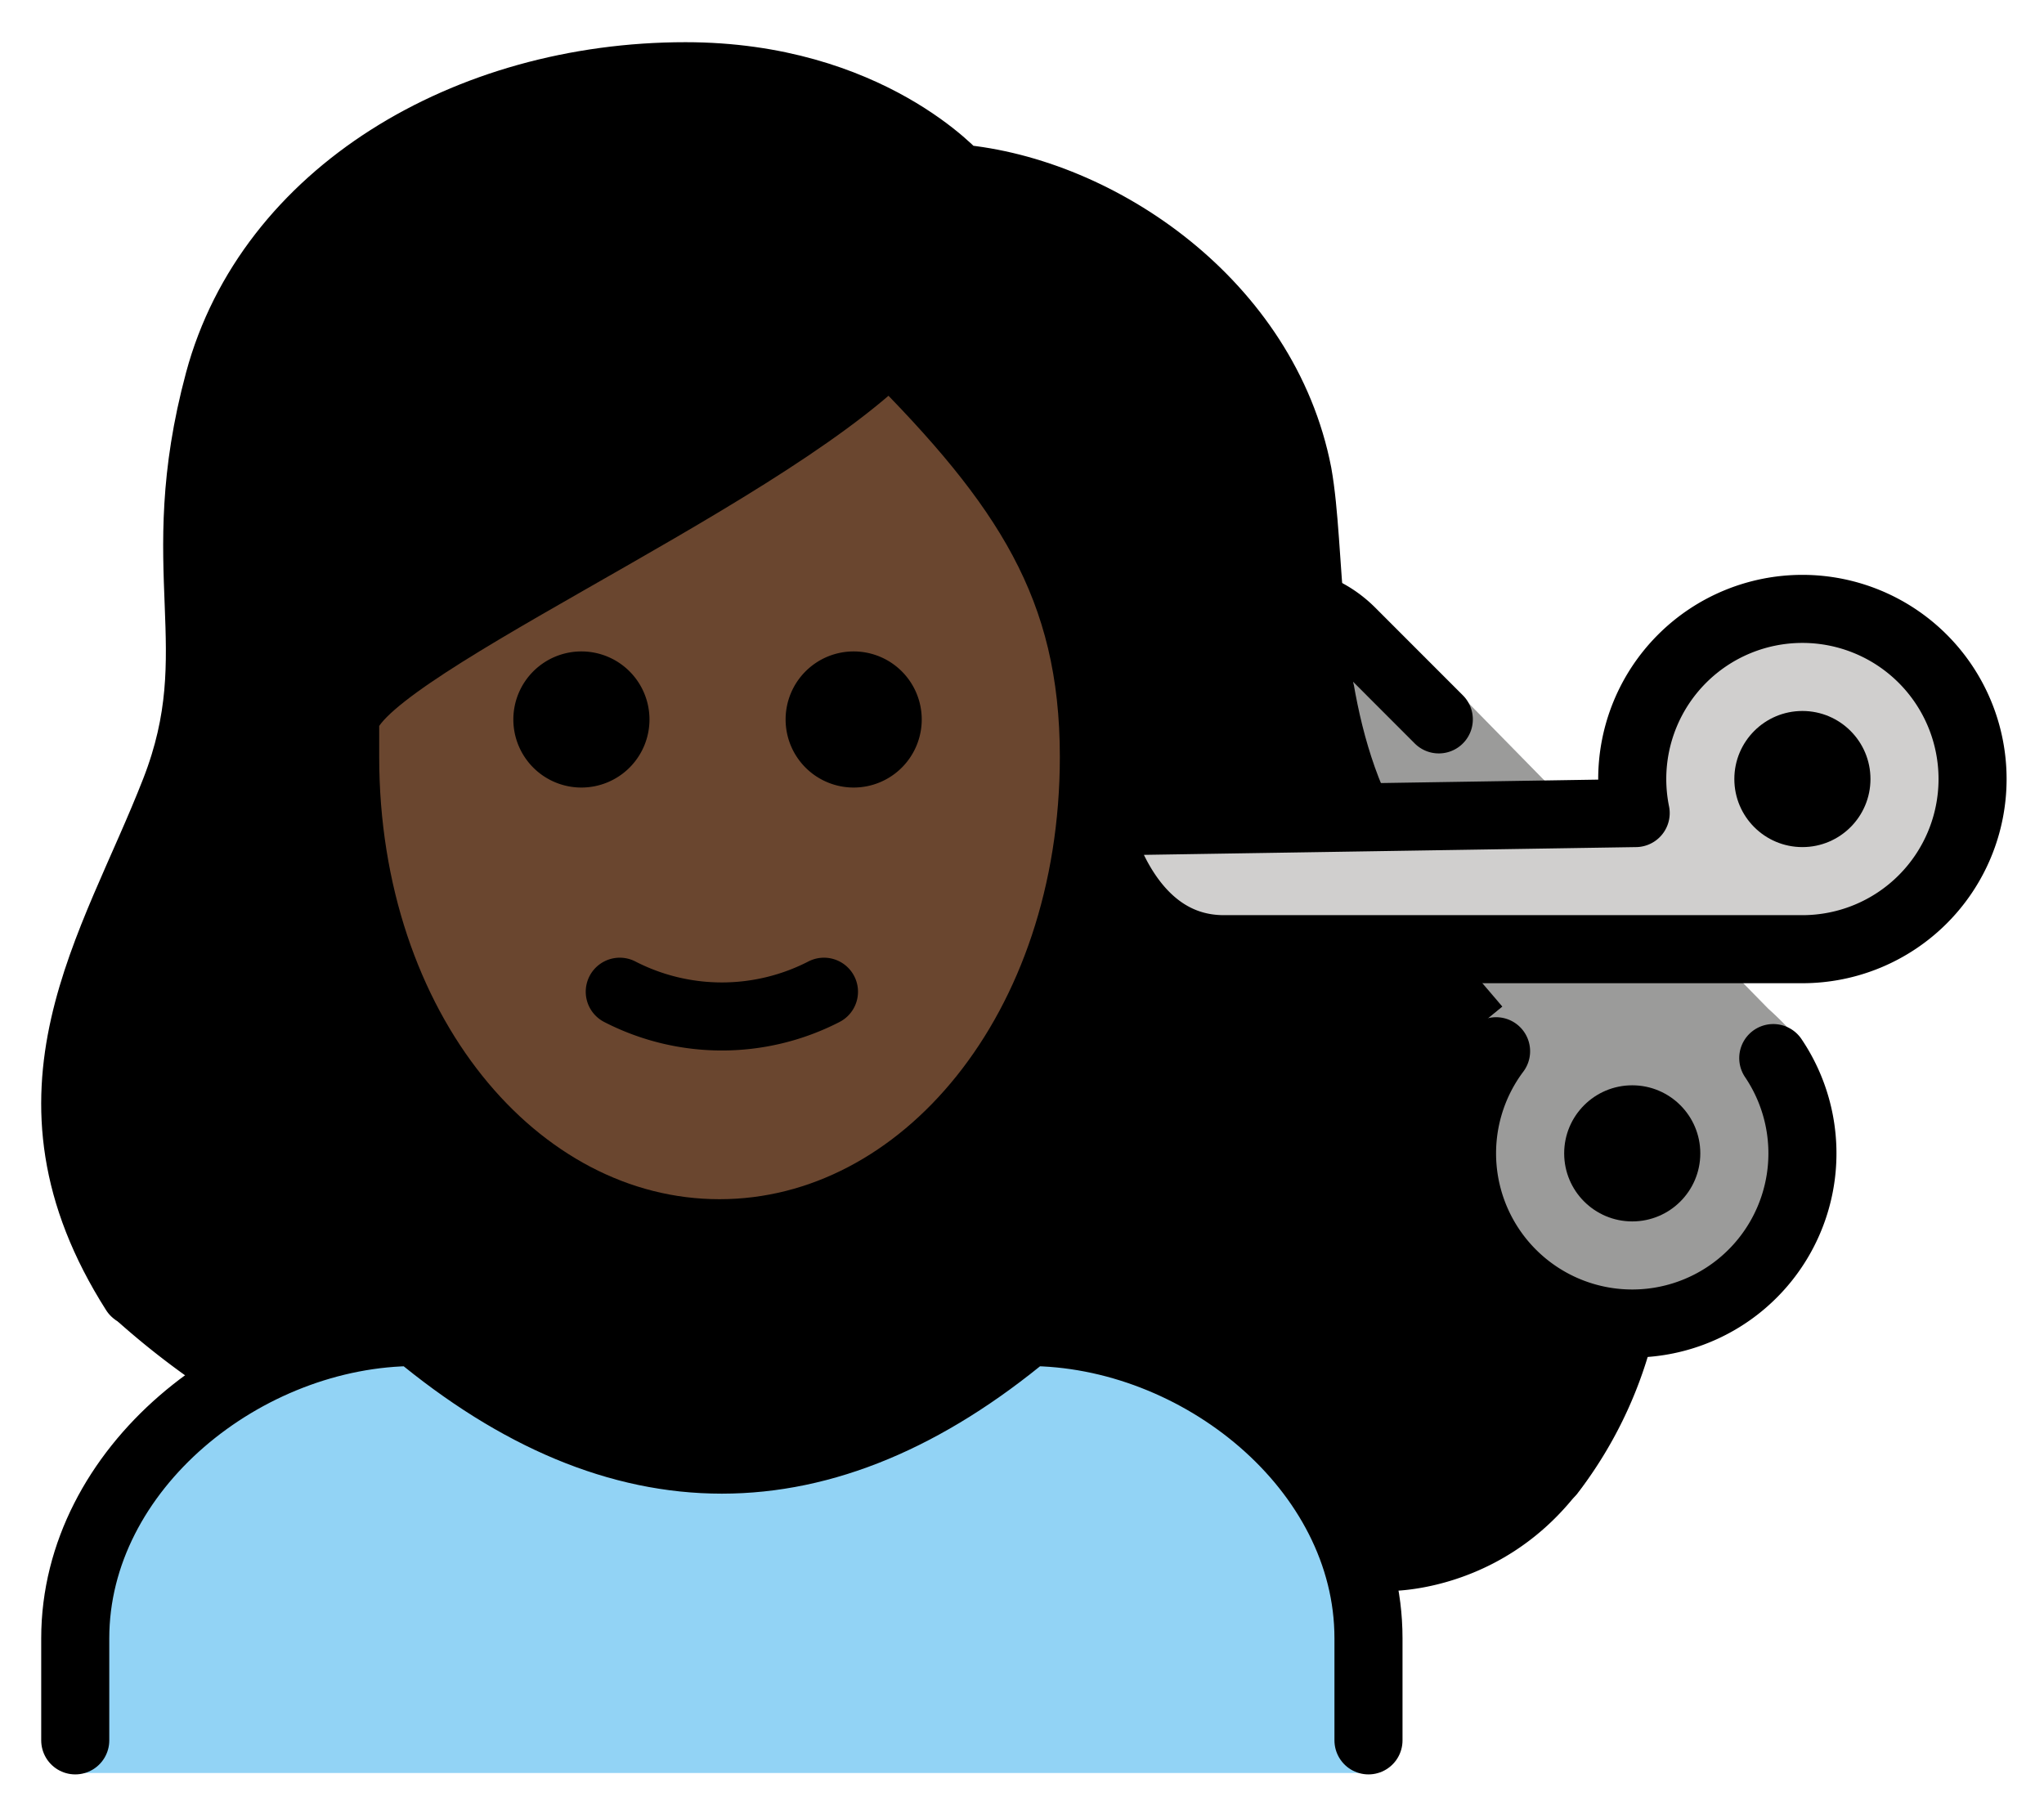 <svg xmlns="http://www.w3.org/2000/svg" role="img" viewBox="5.72 8.84 60.06 53.19"><title>1F487-1F3FF-200D-2640-FE0F.svg</title><path fill="#92d3f5" d="M7.931 60.941v-3.958c0-4.994 5.008-9 10-9q9 7.5 18 0c4.994 0 10 4.006 10 9v3.958"/><path fill="#9b9b9a" d="M57.824 39.934a5.001 5.001 0 1 1-8.145-.201l-.499-.749.688-.562-2.75-3.062-1.5-3.625-.194-4.329 2.573 1.204 9.684 9.875s1.062.935 1 1.249"/><path fill="#d0cfce" d="M53.681 31.733a5.035 5.035 0 0 0 .101 1l-15.851.25s.75 3.75 3.75 3.75h17a5 5 0 1 0-5-5z"/><path fill="#6a462f" d="M15.867 30.983c.628 8.978 4.936 14 11 14 5.936 0 11.063-5 11.063-14a12.133 12.133 0 0 0-1-5A49.876 49.876 0 0 0 31.862 19.08a125.571 125.571 0 0 1-15.47 10.111c-.482.881-.835-2.641-.525 1.792z"/><g><path d="M51.282 47.121c-2.787.51-2.102-8.138-2.102-8.138l.688-.562-1.435-1.672a29.296 29.296 0 0 0-6.324-.328c-3.178.229-3.506-3.342-3.506-3.342l6.586-.36c-1.473-3.27-1.011-3.922-1.336-9.953.027-3.693-6.876-8.401-10.557-8.709a1.001 1.001 0 0 1-.688-.343c-.093-.1-2.408-2.655-7.243-2.655-6.2 0-11.441 3.382-12.743 8.226a18.518 18.518 0 0 0-.565 6.176 13.317 13.317 0 0 1-.761 5.961 6.8 6.8 0 0 1-1.119 2.088c-3.772 4.42-.975 14.303-1.167 14.01a24.058 24.058 0 0 0 3.633 2.719 10.464 10.464 0 0 1 5.361-2.09c6.209 5.013 12.495 5.013 18.7 0a8.343 8.343 0 0 1 4.209 1.514s4.695 3.058 5.602 5.93c0 0 5.776.163 7.407-7.017zM27.604 45.08C15.924 45.6 15.88 29.979 15.88 29.979c1.369-2.429 16.151-10.287 16.151-10.287a14.508 14.508 0 0 1 5.56 8.291S39.284 44.56 27.604 45.08z"/></g><g><circle cx="58.681" cy="31.733" r="2"/><path fill="none" stroke="#000" stroke-linecap="round" stroke-linejoin="round" stroke-width="2" d="M7.931 59.983v-3c0-4.994 5.008-9 10-9q9 7.5 18 0c4.994 0 10 4.006 10 9v3"/><path d="M32.804 29.983a2 2 0 1 1-2-2 2 2 0 0 1 2 2m-8 0a2 2 0 1 1-2-2 2 2 0 0 1 2 2"/><path fill="none" stroke="#000" stroke-linecap="round" stroke-linejoin="round" stroke-width="2" d="M23.931 37.983a6.553 6.553 0 0 0 6 0m23.75-6.25a5.035 5.035 0 0 0 .101 1l-15.851.25s.75 3.75 3.75 3.75h17a5 5 0 1 0-5-5zm4.144 8.2a5.001 5.001 0 1 1-8.145-.201"/><path fill="none" stroke="#000" stroke-linecap="round" stroke-linejoin="round" stroke-width="2" d="M44.409 26.724a3.064 3.064 0 0 1 .749.443 3.218 3.218 0 0 1 .266.238l2.573 2.575"/><circle cx="53.681" cy="42.733" r="2"/><path fill="none" stroke="#000" stroke-linecap="round" stroke-linejoin="round" stroke-width="2" d="M9.682 46.805c-3.723-5.856-.628-10.08 1.18-14.725 1.636-4.2-.209-6.451 1.291-12.034 1.48-5.5 7.277-8.966 13.709-8.966 5.4 0 8 3 8 3 4.169.374 9.028 3.703 9.992 8.686.4 2.235.133 6.176 1.57 9.597"/><path fill="none" stroke="#000" stroke-linejoin="round" stroke-width="2" d="M15.862 31.08c0 8 5 14 11 14s11-6 11-14c0-5-2-8-6-12-4 4-16 9-16 11z"/><path fill="none" stroke="#000" stroke-linecap="round" stroke-linejoin="round" stroke-width="2" d="M53.303 47.983a11.582 11.582 0 0 1-2.021 4.129"/></g></svg>